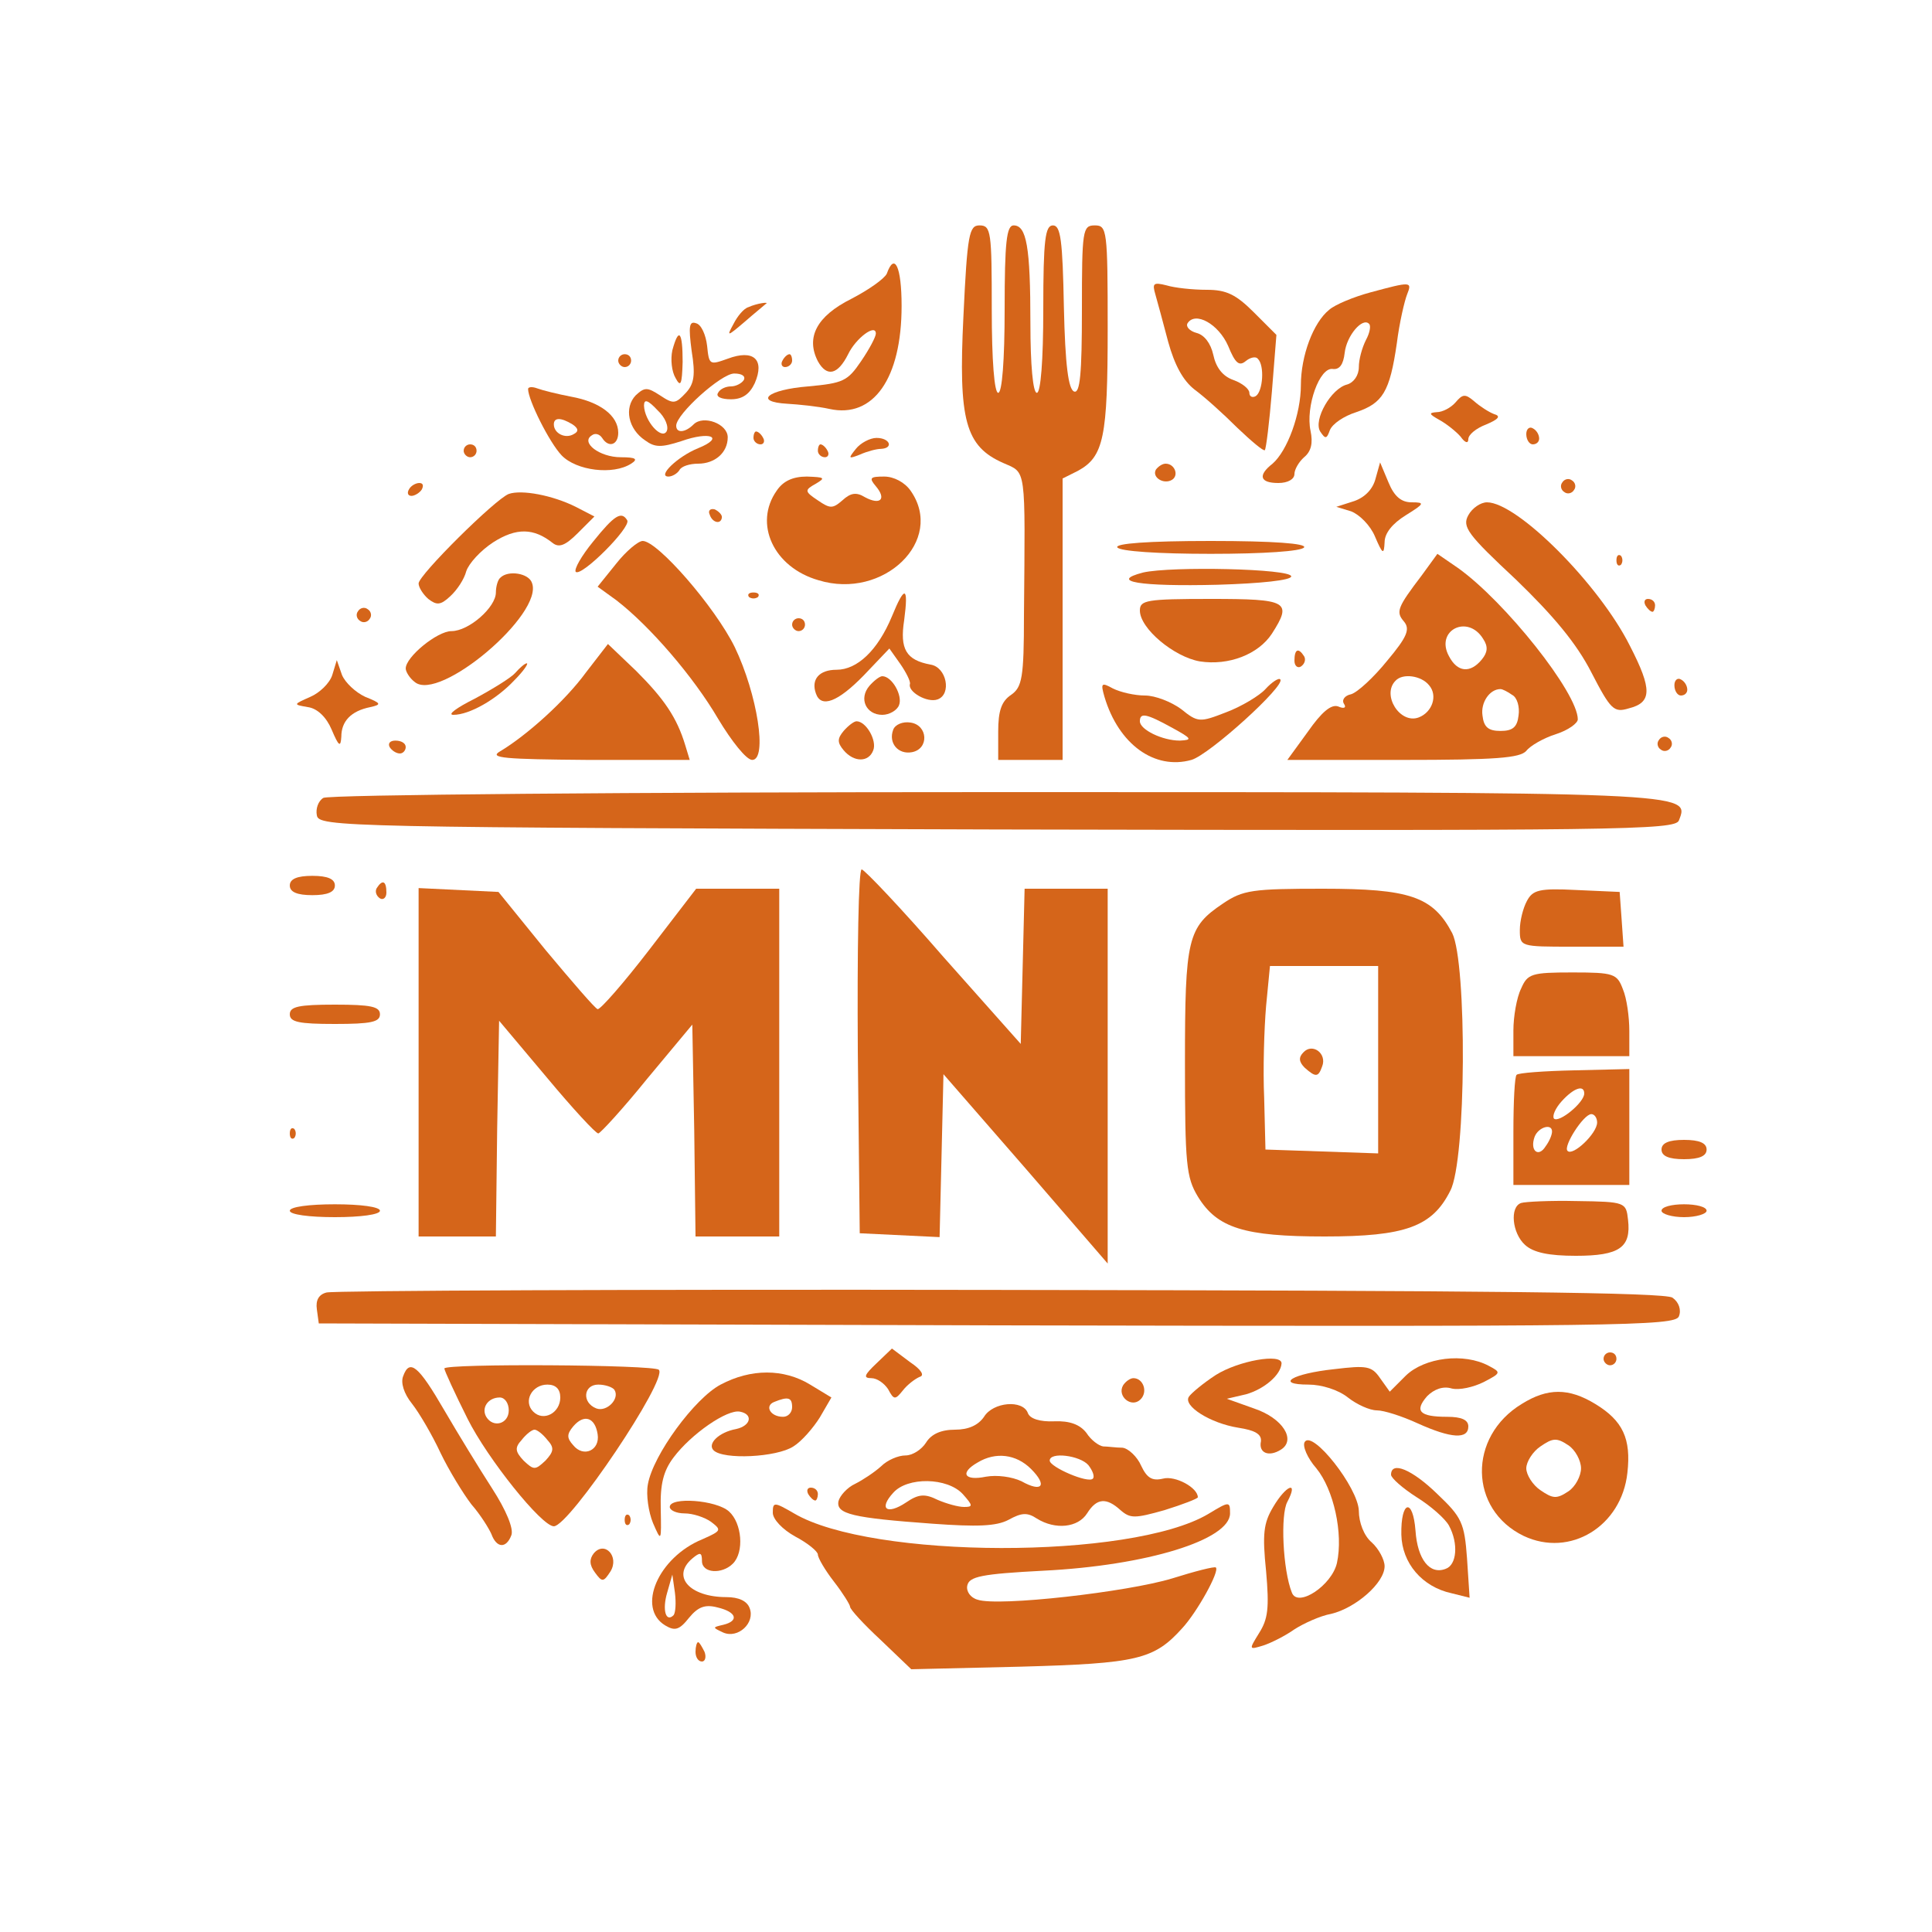  <svg  version="1.0" xmlns="http://www.w3.org/2000/svg"  width="300pt" height="300pt" viewBox="0 0 300 300"  preserveAspectRatio="xMidYMid meet">  <g transform="translate(0,300) scale(0.1,-0.1)" fill="#d5651a" stroke="none"> <path d="M1496 2509 c-8 -162 3 -202 62 -228 36 -16 34 -3 32 -236 0 -98 -3 -112 -20 -124 -15 -10 -20 -25 -20 -57 l0 -44 50 0 50 0 0 218 0 219 24 12 c40 22 46 52 46 221 0 153 -1 160 -20 160 -19 0 -20 -7 -20 -131 0 -100 -3 -130 -12 -127 -9 3 -14 41 -16 131 -2 104 -5 127 -17 127 -12 0 -15 -22 -15 -130 0 -80 -4 -130 -10 -130 -6 0 -10 43 -10 108 0 119 -6 152 -26 152 -11 0 -14 -26 -14 -130 0 -80 -4 -130 -10 -130 -6 0 -10 50 -10 130 0 120 -1 130 -19 130 -16 0 -19 -13 -25 -141z"/> <path d="M1377 2575 c-4 -8 -28 -25 -55 -39 -54 -27 -71 -60 -52 -97 14 -25 31 -21 47 11 12 25 43 48 43 32 0 -5 -10 -24 -23 -43 -21 -31 -28 -34 -82 -39 -63 -5 -86 -24 -32 -27 17 -1 47 -4 65 -8 68 -15 112 47 112 160 0 61 -11 84 -23 50z"/> <path d="M1794 2543 c3 -10 12 -44 20 -74 10 -36 23 -60 41 -74 15 -11 44 -37 66 -59 22 -21 41 -37 43 -35 2 2 7 43 11 91 l7 88 -35 35 c-28 28 -43 35 -73 35 -22 0 -50 3 -63 7 -20 5 -22 3 -17 -14z m113 -80 c11 -27 17 -32 27 -24 7 6 16 8 19 4 11 -10 8 -51 -3 -58 -5 -3 -10 -1 -10 5 0 6 -11 15 -25 20 -17 6 -27 20 -31 39 -4 18 -14 31 -26 34 -11 3 -17 10 -14 15 12 19 48 -1 63 -35z"/> <path d="M2128 2546 c-26 -7 -55 -19 -64 -27 -25 -20 -44 -72 -44 -117 0 -45 -21 -102 -44 -122 -23 -18 -20 -30 9 -30 15 0 25 6 25 14 0 7 7 19 15 26 11 9 14 22 10 41 -8 37 14 100 35 96 10 -1 16 7 18 25 3 27 28 56 38 45 3 -3 1 -14 -5 -25 -6 -12 -11 -30 -11 -42 0 -13 -8 -24 -18 -27 -25 -6 -53 -55 -42 -73 8 -12 10 -12 15 2 4 10 22 22 41 28 41 14 52 31 63 107 4 32 12 66 16 76 8 20 6 20 -57 3z"/> <path d="M1162 2523 c-7 -2 -17 -14 -23 -26 -11 -20 -10 -20 17 3 16 14 31 26 33 28 7 4 -14 1 -27 -5z"/> <path d="M1074 2455 c6 -37 4 -51 -9 -65 -16 -17 -19 -18 -40 -4 -20 13 -24 13 -38 0 -18 -19 -12 -52 15 -70 15 -11 25 -11 56 -1 45 16 68 6 26 -11 -32 -13 -64 -44 -46 -44 6 0 14 5 17 10 3 6 16 10 29 10 26 0 46 17 46 41 0 21 -38 35 -53 20 -13 -13 -27 -14 -27 -2 0 18 70 81 90 81 12 0 18 -4 15 -10 -3 -5 -12 -10 -20 -10 -8 0 -17 -4 -20 -10 -4 -6 5 -10 20 -10 18 0 29 8 37 25 16 37 -2 53 -42 38 -28 -10 -29 -10 -32 20 -2 17 -9 33 -17 35 -11 4 -12 -5 -7 -43z m-39 -125 c-8 -13 -34 16 -35 40 0 11 6 9 21 -7 12 -11 18 -26 14 -33z"/> <path d="M1044 2456 c-3 -14 -1 -33 5 -43 8 -15 10 -10 11 25 0 47 -6 55 -16 18z"/> <path d="M960 2440 c0 -5 5 -10 10 -10 6 0 10 5 10 10 0 6 -4 10 -10 10 -5 0 -10 -4 -10 -10z"/> <path d="M1215 2440 c-3 -5 -1 -10 4 -10 6 0 11 5 11 10 0 6 -2 10 -4 10 -3 0 -8 -4 -11 -10z"/> <path d="M820 2396 c0 -17 33 -83 52 -103 23 -24 80 -31 108 -13 11 7 8 10 -16 10 -33 0 -63 23 -45 34 5 4 12 2 16 -4 10 -16 25 -11 25 8 0 27 -29 48 -73 56 -21 4 -45 10 -53 13 -8 3 -14 2 -14 -1z m69 -55 c9 -6 10 -11 2 -15 -13 -8 -31 1 -31 15 0 11 11 11 29 0z"/> <path d="M2260 2375 c-7 -8 -20 -15 -29 -15 -13 -1 -12 -3 4 -12 11 -6 26 -18 33 -26 7 -10 12 -11 12 -4 0 7 12 17 28 23 19 8 23 13 12 16 -8 3 -22 12 -31 20 -14 12 -18 11 -29 -2z"/> <path d="M2370 2326 c0 -9 5 -16 10 -16 6 0 10 4 10 9 0 6 -4 13 -10 16 -5 3 -10 -1 -10 -9z"/> <path d="M1170 2320 c0 -5 5 -10 11 -10 5 0 7 5 4 10 -3 6 -8 10 -11 10 -2 0 -4 -4 -4 -10z"/> <path d="M1329 2303 c-12 -15 -12 -16 6 -9 11 5 26 9 33 9 20 1 14 17 -7 17 -10 0 -25 -8 -32 -17z"/> <path d="M720 2300 c0 -5 5 -10 10 -10 6 0 10 5 10 10 0 6 -4 10 -10 10 -5 0 -10 -4 -10 -10z"/> <path d="M1270 2300 c0 -5 5 -10 11 -10 5 0 7 5 4 10 -3 6 -8 10 -11 10 -2 0 -4 -4 -4 -10z"/> <path d="M1795 2271 c-7 -12 12 -24 25 -16 11 7 4 25 -10 25 -5 0 -11 -4 -15 -9z"/> <path d="M2136 2257 c-4 -16 -16 -29 -33 -35 l-28 -9 23 -7 c13 -5 30 -22 37 -39 12 -28 14 -29 15 -9 0 14 12 29 33 42 29 18 30 20 9 20 -16 0 -27 9 -36 31 l-13 31 -7 -25z"/> <path d="M1206 2238 c-36 -51 -5 -119 65 -139 101 -31 197 62 143 139 -9 13 -26 22 -41 22 -22 0 -24 -2 -13 -15 17 -20 7 -30 -17 -17 -13 8 -22 7 -35 -5 -15 -13 -19 -13 -38 0 -21 14 -21 16 -3 26 15 9 14 10 -14 11 -22 0 -37 -7 -47 -22z"/> <path d="M2426 2251 c-4 -5 -2 -12 3 -15 5 -4 12 -2 15 3 4 5 2 12 -3 15 -5 4 -12 2 -15 -3z"/> <path d="M635 2240 c-3 -5 -2 -10 4 -10 5 0 13 5 16 10 3 6 2 10 -4 10 -5 0 -13 -4 -16 -10z"/> <path d="M790 2233 c-21 -8 -140 -126 -140 -139 0 -6 7 -17 15 -24 13 -10 19 -10 34 4 11 10 22 27 25 39 4 12 22 32 42 45 36 23 63 22 92 -1 10 -8 20 -4 39 15 l26 26 -29 15 c-36 18 -84 27 -104 20z"/> <path d="M2280 2200 c-10 -18 -1 -30 74 -100 58 -56 94 -99 117 -144 30 -58 35 -63 58 -56 36 9 37 29 2 97 -48 96 -175 223 -222 223 -10 0 -23 -9 -29 -20z"/> <path d="M1102 2201 c4 -13 18 -16 19 -4 0 4 -5 9 -11 12 -7 2 -11 -2 -8 -8z"/> <path d="M921 2159 c-18 -22 -30 -43 -27 -47 9 -8 86 69 80 80 -9 15 -20 8 -53 -33z"/> <path d="M957 2125 l-29 -36 29 -21 c52 -40 120 -119 158 -184 21 -35 44 -64 53 -64 24 0 8 102 -27 175 -31 63 -120 165 -143 165 -7 0 -26 -16 -41 -35z"/> <path d="M1735 2150 c4 -6 63 -10 145 -10 82 0 141 4 145 10 4 6 -47 10 -145 10 -98 0 -149 -4 -145 -10z"/> <path d="M2208 2107 c-38 -50 -41 -57 -28 -72 10 -12 5 -24 -26 -61 -21 -26 -46 -49 -56 -52 -10 -2 -15 -9 -11 -15 4 -6 0 -8 -9 -4 -11 4 -26 -9 -47 -39 l-32 -44 179 0 c145 0 182 3 192 14 6 8 27 20 46 26 19 6 34 17 34 23 0 41 -113 183 -186 235 l-32 22 -24 -33z m95 -99 c8 -12 7 -21 -2 -32 -18 -22 -38 -20 -51 5 -22 40 29 66 53 27z m-84 -72 c14 -16 5 -42 -16 -50 -29 -11 -58 35 -36 57 11 12 40 8 52 -7z m129 -15 c8 -4 12 -19 10 -32 -2 -18 -9 -24 -28 -24 -19 0 -26 6 -28 24 -3 20 11 41 28 41 3 0 11 -4 18 -9z"/> <path d="M2510 2130 c0 -7 3 -10 7 -7 3 4 3 10 0 14 -4 3 -7 0 -7 -7z"/> <path d="M1775 2111 c-54 -14 -5 -22 116 -19 67 2 114 7 114 13 0 12 -186 16 -230 6z"/> <path d="M777 2103 c-4 -3 -7 -14 -7 -23 0 -23 -42 -60 -69 -60 -22 0 -71 -40 -71 -58 0 -5 6 -15 14 -21 38 -32 201 106 182 154 -5 15 -37 20 -49 8z"/> <path d="M1163 2073 c4 -3 10 -3 14 0 3 4 0 7 -7 7 -7 0 -10 -3 -7 -7z"/> <path d="M1385 2043 c-22 -53 -54 -83 -86 -83 -27 0 -40 -15 -32 -37 8 -23 34 -13 74 28 l40 42 17 -24 c9 -13 16 -27 15 -31 -4 -12 27 -30 43 -24 22 8 14 50 -11 54 -38 7 -48 24 -41 69 7 53 1 55 -19 6z"/> <path d="M1770 2052 c0 -28 53 -72 93 -79 45 -7 91 11 112 43 32 50 25 54 -95 54 -100 0 -110 -2 -110 -18z"/> <path d="M2555 2060 c3 -5 8 -10 11 -10 2 0 4 5 4 10 0 6 -5 10 -11 10 -5 0 -7 -4 -4 -10z"/> <path d="M556 2051 c-4 -5 -2 -12 3 -15 5 -4 12 -2 15 3 4 5 2 12 -3 15 -5 4 -12 2 -15 -3z"/> <path d="M1230 2030 c0 -5 5 -10 10 -10 6 0 10 5 10 10 0 6 -4 10 -10 10 -5 0 -10 -4 -10 -10z"/> <path d="M910 1956 c-32 -44 -92 -98 -134 -123 -17 -10 8 -12 137 -13 l158 0 -7 23 c-13 43 -33 72 -76 115 l-44 42 -34 -44z"/> <path d="M2010 1974 c0 -8 5 -12 10 -9 6 4 8 11 5 16 -9 14 -15 11 -15 -7z"/> <path d="M516 1952 c-4 -13 -20 -28 -34 -34 -27 -12 -27 -12 -4 -16 15 -2 29 -16 37 -35 11 -26 14 -28 15 -11 0 24 15 40 45 46 18 4 17 6 -8 16 -15 7 -31 22 -36 34 l-8 23 -7 -23z"/> <path d="M800 1955 c-6 -7 -35 -25 -63 -40 -28 -14 -43 -25 -33 -25 25 0 67 24 95 54 14 14 22 26 19 26 -3 0 -11 -7 -18 -15z"/> <path d="M1350 1935 c-17 -20 -5 -45 20 -45 11 0 23 7 26 15 6 15 -11 45 -26 45 -4 0 -13 -7 -20 -15z"/> <path d="M1965 1930 c-9 -10 -37 -27 -61 -36 -41 -16 -44 -16 -70 5 -15 11 -40 21 -56 21 -16 0 -38 5 -50 11 -18 10 -19 8 -13 -13 22 -74 78 -114 135 -98 28 8 147 116 138 125 -2 3 -13 -4 -23 -15z m-145 -60 c31 -17 32 -19 12 -20 -27 0 -62 17 -62 30 0 14 10 12 50 -10z"/> <path d="M2600 1936 c0 -9 5 -16 10 -16 6 0 10 4 10 9 0 6 -4 13 -10 16 -5 3 -10 -1 -10 -9z"/> <path d="M1310 1865 c-10 -12 -10 -18 0 -30 16 -19 39 -19 46 0 6 15 -11 45 -26 45 -4 0 -13 -7 -20 -15z"/> <path d="M1387 1867 c-8 -21 8 -39 29 -35 27 5 25 42 -2 46 -12 2 -24 -3 -27 -11z"/> <path d="M2576 1851 c-4 -5 -2 -12 3 -15 5 -4 12 -2 15 3 4 5 2 12 -3 15 -5 4 -12 2 -15 -3z"/> <path d="M605 1840 c3 -5 10 -10 16 -10 5 0 9 5 9 10 0 6 -7 10 -16 10 -8 0 -12 -4 -9 -10z"/> <path d="M502 1761 c-8 -5 -12 -17 -10 -27 3 -18 35 -19 1056 -22 970 -2 1053 -1 1059 14 17 44 28 44 -1061 44 -567 0 -1037 -4 -1044 -9z"/> <path d="M1332 1368 l3 -283 62 -3 62 -3 3 126 3 127 128 -147 127 -147 0 291 0 291 -65 0 -64 0 -3 -121 -3 -120 -120 135 c-65 75 -123 136 -127 136 -5 0 -7 -127 -6 -282z"/> <path d="M450 1625 c0 -10 11 -15 35 -15 24 0 35 5 35 15 0 10 -11 15 -35 15 -24 0 -35 -5 -35 -15z"/> <path d="M585 1621 c-3 -5 -1 -12 5 -16 5 -3 10 1 10 9 0 18 -6 21 -15 7z"/> <path d="M650 1350 l0 -270 60 0 60 0 2 167 3 168 74 -88 c40 -48 76 -87 80 -87 3 0 38 38 76 85 l70 84 3 -164 2 -165 65 0 65 0 0 270 0 270 -64 0 -65 0 -73 -95 c-40 -52 -76 -93 -80 -92 -4 1 -40 43 -81 92 l-73 90 -62 3 -62 3 0 -271z"/> <path d="M1899 1597 c-55 -37 -59 -54 -59 -247 0 -158 2 -178 20 -208 30 -49 72 -62 197 -62 125 0 167 15 195 71 25 47 26 354 3 400 -30 57 -66 69 -201 69 -109 0 -124 -2 -155 -23z m241 -242 l0 -146 -87 3 -88 3 -2 80 c-2 44 0 108 3 143 l6 62 84 0 84 0 0 -145z"/> <path d="M2024 1366 c-8 -8 -7 -15 2 -24 17 -15 21 -15 27 2 8 20 -15 37 -29 22z"/> <path d="M2371 1601 c-6 -11 -11 -31 -11 -45 0 -26 1 -26 81 -26 l80 0 -3 43 -3 42 -67 3 c-58 3 -68 0 -77 -17z"/> <path d="M2362 1465 c-7 -14 -12 -44 -12 -65 l0 -40 90 0 90 0 0 39 c0 22 -4 51 -10 65 -9 24 -14 26 -78 26 -64 0 -70 -2 -80 -25z"/> <path d="M450 1425 c0 -12 14 -15 70 -15 56 0 70 3 70 15 0 12 -14 15 -70 15 -56 0 -70 -3 -70 -15z"/> <path d="M2355 1331 c-3 -2 -5 -42 -5 -88 l0 -83 90 0 90 0 0 90 0 90 -85 -2 c-47 -1 -88 -4 -90 -7z m105 -29 c0 -14 -39 -46 -47 -39 -3 4 2 16 12 27 19 21 35 26 35 12z m20 -45 c0 -17 -38 -53 -46 -44 -7 7 25 57 37 57 5 0 9 -6 9 -13z m-70 -14 c0 -5 -4 -15 -10 -23 -11 -18 -25 -7 -17 15 6 15 27 21 27 8z"/> <path d="M450 1240 c0 -7 3 -10 7 -7 3 4 3 10 0 14 -4 3 -7 0 -7 -7z"/> <path d="M2580 1215 c0 -10 11 -15 35 -15 24 0 35 5 35 15 0 10 -11 15 -35 15 -24 0 -35 -5 -35 -15z"/> <path d="M2362 1132 c-18 -6 -14 -47 6 -65 13 -12 37 -17 79 -17 68 0 86 13 81 56 -3 27 -4 28 -79 29 -42 1 -81 -1 -87 -3z"/> <path d="M450 1120 c0 -6 30 -10 70 -10 40 0 70 4 70 10 0 6 -30 10 -70 10 -40 0 -70 -4 -70 -10z"/> <path d="M2580 1120 c0 -5 16 -10 35 -10 19 0 35 5 35 10 0 6 -16 10 -35 10 -19 0 -35 -4 -35 -10z"/> <path d="M507 993 c-12 -3 -17 -12 -15 -26 l3 -22 1053 -3 c970 -2 1053 -1 1059 14 4 10 0 22 -10 29 -12 8 -277 11 -1044 12 -565 1 -1036 -1 -1046 -4z"/> <path d="M1361 883 c-19 -18 -21 -23 -8 -23 9 0 20 -8 26 -17 9 -17 11 -17 23 -2 7 9 19 18 26 21 8 2 3 11 -15 23 l-28 21 -24 -23z"/> <path d="M2490 890 c0 -5 5 -10 10 -10 6 0 10 5 10 10 0 6 -4 10 -10 10 -5 0 -10 -4 -10 -10z"/> <path d="M1888 865 c-20 -13 -39 -29 -42 -34 -9 -14 33 -41 77 -48 26 -4 36 -10 35 -21 -4 -18 12 -25 31 -13 24 15 3 49 -42 64 l-42 15 30 7 c28 8 54 30 55 48 0 16 -67 4 -102 -18z"/> <path d="M2183 864 l-25 -25 -15 21 c-13 19 -21 20 -71 14 -66 -7 -93 -24 -40 -24 20 0 46 -8 61 -20 14 -11 34 -20 45 -20 11 0 39 -9 63 -20 53 -24 79 -25 79 -5 0 10 -10 15 -33 15 -43 0 -51 9 -31 32 11 11 25 16 38 12 12 -3 34 2 50 10 27 14 27 15 8 25 -39 21 -100 13 -129 -15z"/> <path d="M626 863 c-4 -10 1 -27 14 -43 11 -14 31 -48 44 -76 13 -27 35 -63 48 -80 14 -16 27 -37 31 -46 8 -22 23 -23 31 -2 4 10 -8 39 -30 73 -20 31 -53 85 -74 121 -40 69 -54 81 -64 53z"/> <path d="M690 875 c0 -3 16 -38 36 -78 31 -62 115 -167 134 -167 24 0 178 229 163 243 -7 8 -333 10 -333 2z m180 -45 c0 -24 -26 -38 -42 -22 -16 16 -2 42 22 42 13 0 20 -7 20 -20z m84 12 c9 -14 -12 -35 -28 -29 -23 9 -20 37 3 37 11 0 22 -4 25 -8z m-164 -32 c0 -21 -24 -28 -35 -10 -8 14 3 30 21 30 8 0 14 -9 14 -20z m138 -37 c4 -25 -22 -37 -38 -17 -10 11 -10 17 0 29 17 20 34 14 38 -12z m-78 -9 c11 -12 10 -18 -3 -32 -16 -15 -18 -15 -34 0 -13 14 -14 20 -3 32 7 9 16 16 20 16 4 0 13 -7 20 -16z"/> <path d="M1119 850 c-40 -21 -105 -109 -113 -155 -3 -16 1 -43 8 -60 13 -30 13 -29 12 22 -1 38 4 59 20 80 27 36 83 75 103 71 21 -4 17 -22 -6 -27 -27 -5 -45 -23 -35 -33 15 -15 98 -11 124 6 13 8 31 29 41 45 l18 31 -33 20 c-41 25 -92 25 -139 0z m111 -35 c0 -8 -6 -15 -14 -15 -20 0 -29 17 -14 23 22 9 28 7 28 -8z"/> <path d="M1744 849 c-10 -17 13 -36 27 -22 12 12 4 33 -11 33 -5 0 -12 -5 -16 -11z"/> <path d="M2363 820 c-84 -51 -82 -164 3 -205 72 -34 152 15 161 98 6 53 -7 81 -50 107 -41 25 -74 25 -114 0z m92 -100 c0 -12 -9 -29 -20 -36 -18 -12 -24 -11 -43 2 -12 8 -22 24 -22 34 0 10 10 26 22 34 19 13 25 14 43 2 11 -7 20 -24 20 -36z"/> <path d="M1528 800 c-9 -13 -24 -20 -45 -20 -22 0 -37 -7 -45 -20 -7 -11 -21 -20 -32 -20 -11 0 -28 -7 -38 -17 -10 -9 -28 -21 -40 -27 -13 -6 -24 -19 -26 -27 -4 -20 22 -26 146 -35 69 -5 99 -4 118 6 20 11 29 12 44 2 29 -18 64 -14 78 8 15 24 30 25 52 5 15 -13 22 -13 68 0 29 9 52 18 52 20 0 15 -35 34 -54 29 -17 -4 -25 1 -34 20 -6 14 -20 27 -29 28 -10 0 -23 2 -30 2 -7 1 -19 10 -26 21 -10 13 -26 19 -50 18 -22 -1 -38 4 -41 13 -8 21 -54 17 -68 -6z m73 -81 c26 -26 17 -37 -15 -19 -15 7 -38 10 -55 7 -34 -7 -41 6 -13 22 28 17 60 13 83 -10z m89 6 c7 -9 10 -18 7 -21 -7 -8 -67 18 -67 28 0 14 47 8 60 -7z m-195 -45 c16 -18 16 -20 2 -20 -9 0 -27 5 -41 11 -20 10 -30 9 -49 -4 -30 -20 -43 -10 -20 15 22 25 84 24 108 -2z"/> <path d="M2026 761 c-4 -6 4 -25 18 -41 27 -33 42 -101 32 -147 -8 -35 -61 -70 -70 -46 -14 35 -18 121 -7 141 18 34 -2 26 -22 -8 -15 -25 -17 -42 -11 -100 5 -57 3 -74 -11 -96 -16 -26 -16 -26 7 -19 12 4 34 15 48 25 14 9 40 21 57 24 38 9 83 48 83 74 0 10 -9 27 -20 37 -12 10 -20 31 -20 49 -1 36 -72 126 -84 107z"/> <path d="M2160 710 c0 -5 18 -21 40 -35 21 -13 44 -33 50 -44 15 -28 12 -61 -5 -67 -25 -10 -44 15 -47 59 -4 52 -23 47 -22 -6 1 -44 32 -81 78 -91 l28 -7 -4 61 c-4 55 -8 64 -46 100 -39 38 -72 52 -72 30z"/> <path d="M1255 680 c3 -5 8 -10 11 -10 2 0 4 5 4 10 0 6 -5 10 -11 10 -5 0 -7 -4 -4 -10z"/> <path d="M1040 660 c0 -5 10 -10 23 -10 13 0 31 -6 41 -13 17 -13 16 -14 -13 -27 -69 -28 -103 -107 -58 -134 15 -9 22 -7 37 12 14 17 25 21 44 16 30 -7 34 -21 9 -27 -17 -4 -17 -4 0 -12 23 -10 50 15 41 38 -4 11 -17 17 -36 17 -57 0 -86 32 -53 60 12 10 15 10 15 -4 0 -19 31 -21 48 -4 18 18 14 63 -6 81 -20 18 -92 23 -92 7z m6 -168 c-12 -12 -18 8 -10 35 l8 28 4 -28 c2 -16 1 -31 -2 -35z"/> <path d="M1200 651 c0 -10 15 -26 35 -37 19 -10 35 -23 35 -28 0 -5 11 -24 25 -42 14 -18 25 -36 25 -39 0 -4 21 -27 48 -52 l47 -45 170 4 c181 5 207 11 251 60 23 25 58 88 52 94 -2 2 -33 -6 -68 -17 -69 -21 -270 -44 -302 -33 -11 3 -18 13 -16 22 3 14 22 18 118 23 161 8 290 48 290 89 0 19 -1 19 -34 -1 -120 -71 -523 -70 -643 1 -31 18 -33 18 -33 1z"/> <path d="M970 640 c0 -7 3 -10 7 -7 3 4 3 10 0 14 -4 3 -7 0 -7 -7z"/> <path d="M922 588 c-7 -9 -7 -18 2 -30 11 -15 13 -15 24 2 14 23 -9 48 -26 28z"/> <path d="M1080 435 c0 -8 4 -15 10 -15 5 0 7 7 4 15 -4 8 -8 15 -10 15 -2 0 -4 -7 -4 -15z"/> </g> </svg> 